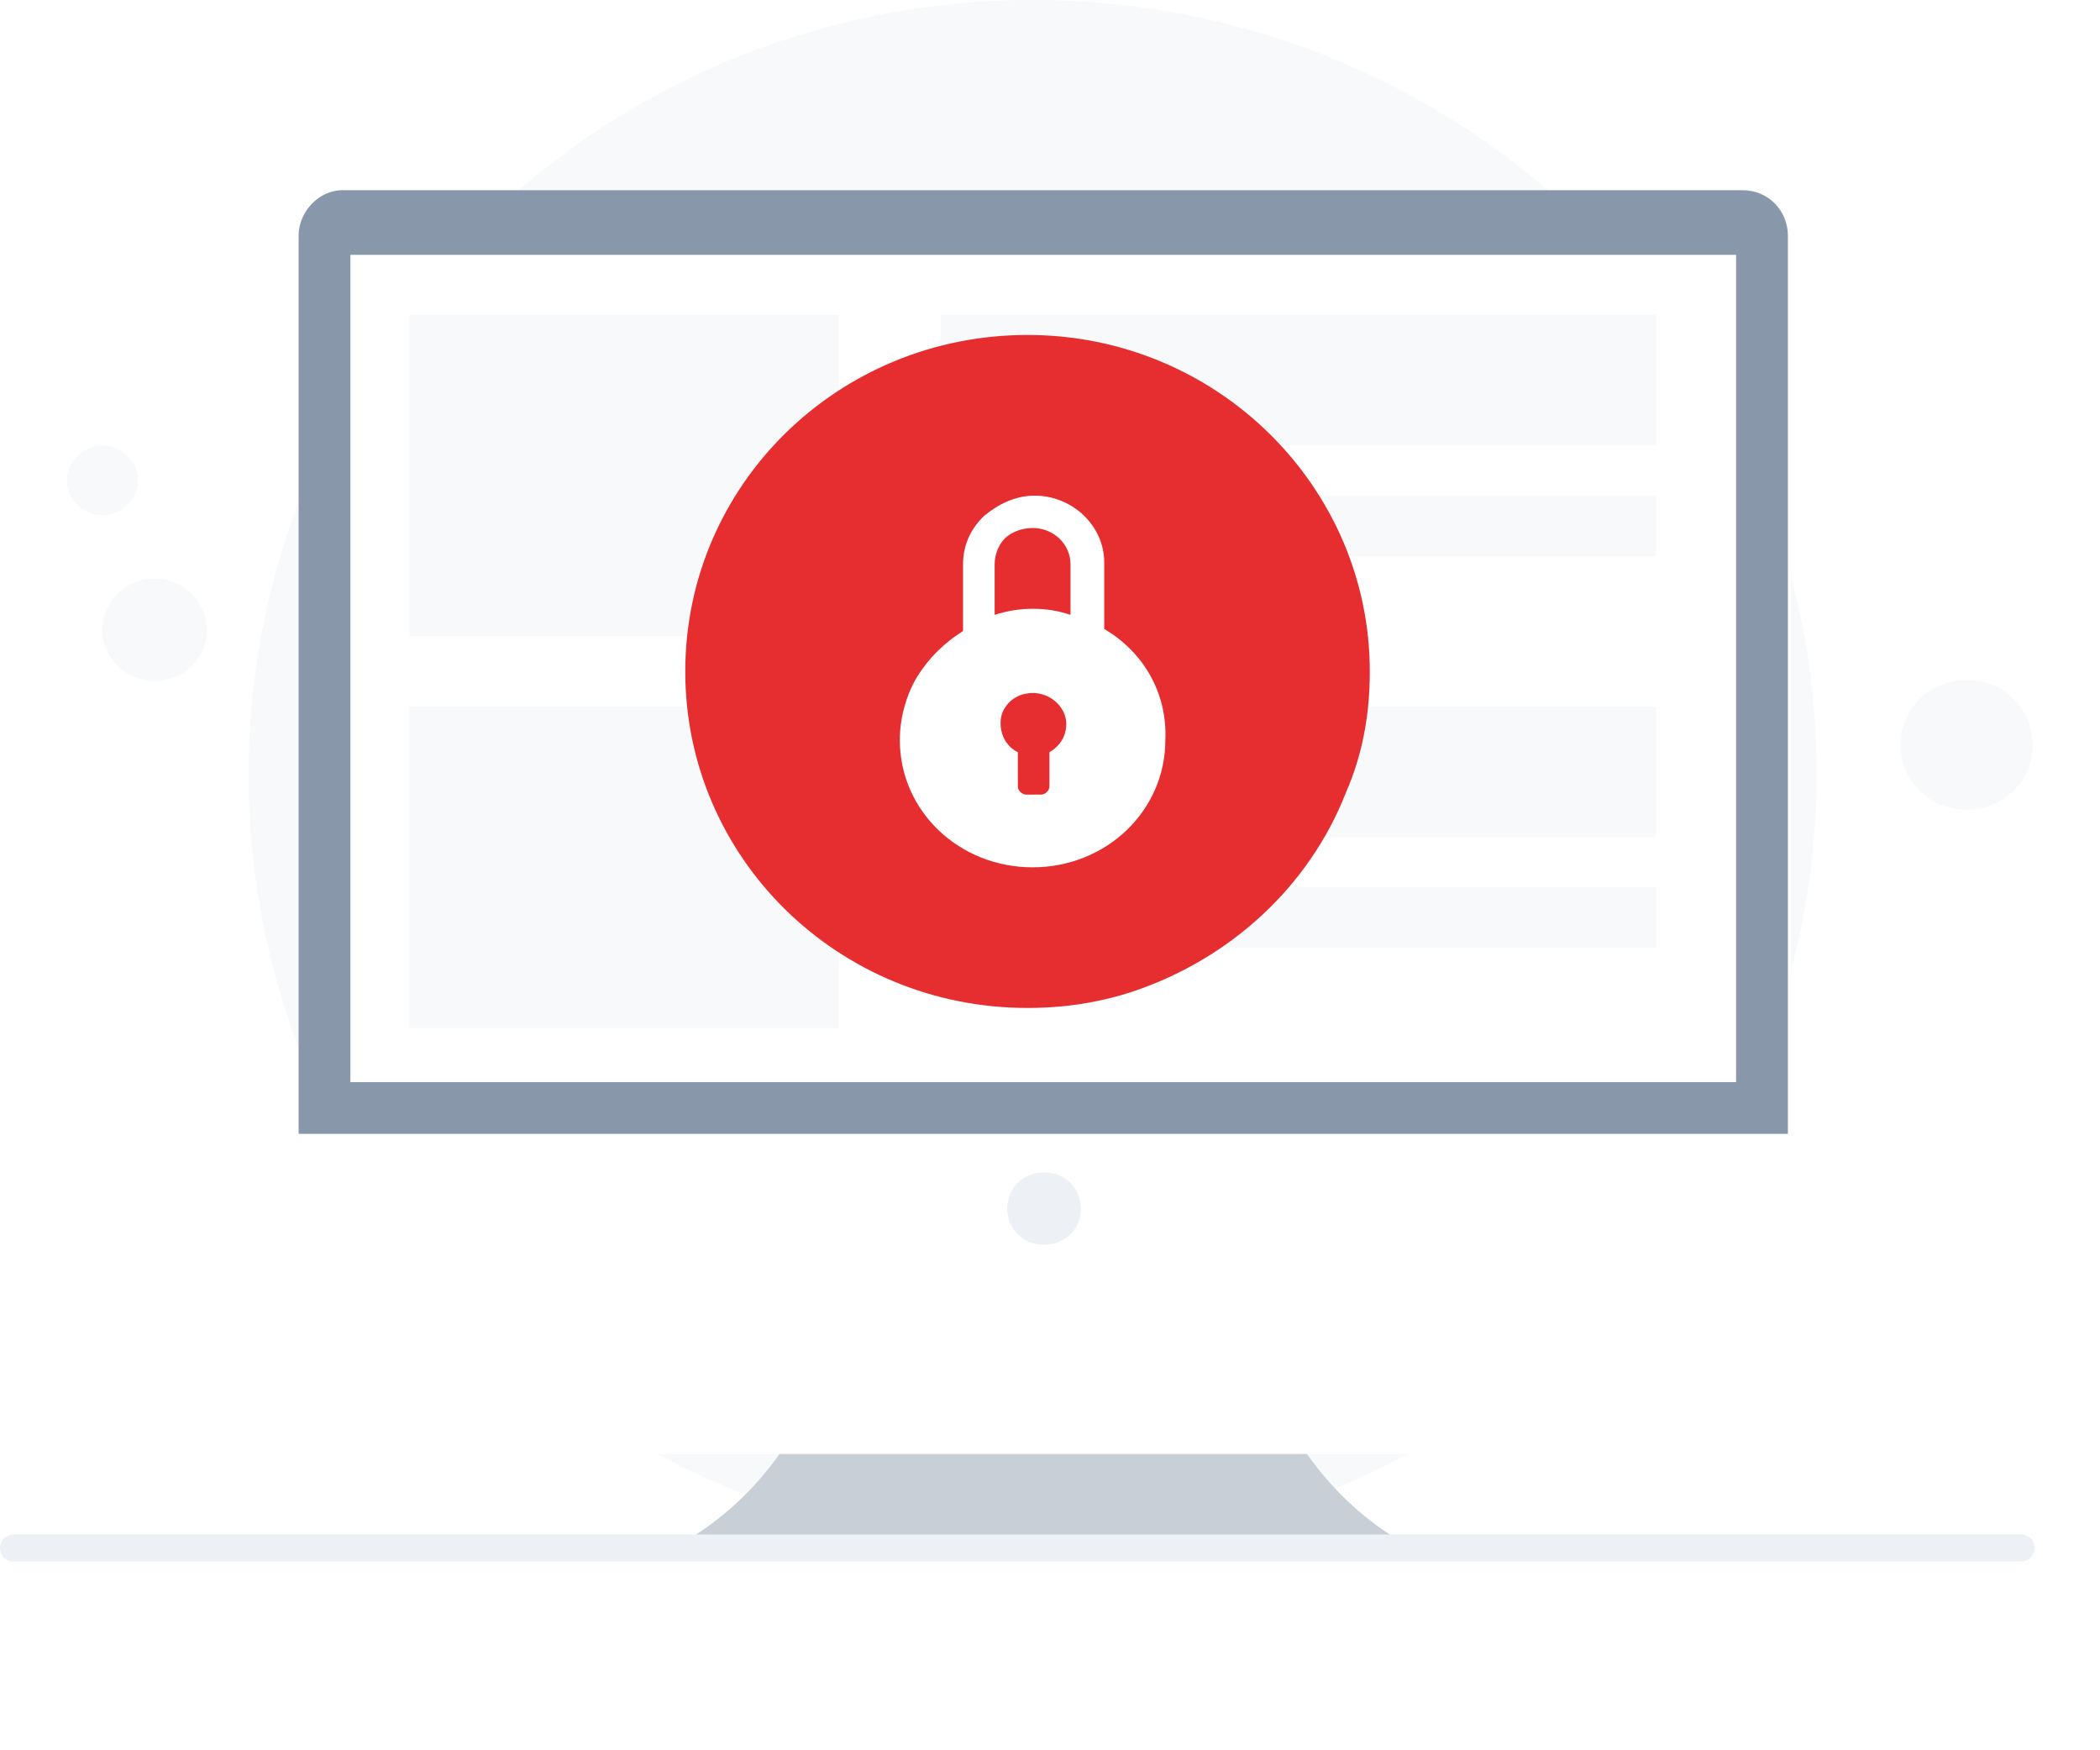 <svg width="156" height="130" viewBox="0 0 156 130" fill="none" xmlns="http://www.w3.org/2000/svg">
<path d="M76.708 115C108.897 115 134.951 89.239 134.951 57.454C134.951 25.669 108.897 0 76.708 0C44.613 0 18.465 25.762 18.465 57.546C18.465 89.331 44.613 115 76.708 115Z" fill="#F7F9FA"/>
<path d="M104.555 114.786C95.682 115.064 85.015 114.786 77.463 114.693C70.006 114.971 59.244 115.064 50.371 114.786C59.15 109.874 62.265 100.7 62.643 94.677H92.095C92.755 100.607 95.871 109.874 104.555 114.786Z" fill="#C8CFD6"/>
<g filter="url(#filter0_d_42_59)">
<path d="M133.059 17.949V93.658C133.059 95.604 131.549 96.994 129.85 96.994H25.635C23.842 96.994 22.426 95.511 22.426 93.658V17.949C22.426 16.188 23.936 14.613 25.635 14.613H129.661C131.643 14.705 133.059 16.188 133.059 17.949Z" fill="white"/>
</g>
<path d="M132.815 17.502V84.215H22.184V17.502C22.184 15.685 23.733 14.128 25.411 14.128H129.458C131.395 14.128 132.815 15.685 132.815 17.502Z" fill="#8898AA"/>
<path d="M128.837 18.928H26.031V80.374H128.966V18.928H128.837Z" fill="white"/>
<rect x="30.414" y="23.387" width="31.877" height="23.874" fill="#F7F9FA"/>
<rect x="69.883" y="23.387" width="53.128" height="9.699" fill="#F7F9FA"/>
<rect x="69.883" y="52.483" width="53.128" height="9.699" fill="#F7F9FA"/>
<rect x="69.883" y="36.815" width="53.128" height="4.476" fill="#F7F9FA"/>
<rect x="69.883" y="65.911" width="53.128" height="4.476" fill="#F7F9FA"/>
<rect x="30.414" y="52.483" width="31.877" height="23.874" fill="#F7F9FA"/>
<path d="M77.558 92.453C79.068 92.453 80.295 91.341 80.295 89.766C80.295 88.283 79.163 87.078 77.558 87.078C76.047 87.078 74.82 88.19 74.82 89.766C74.82 91.248 75.953 92.453 77.558 92.453Z" fill="#EDF1F5"/>
<path d="M1 114.971H150.147" stroke="#EDF1F5" stroke-width="2" stroke-miterlimit="10" stroke-linecap="round" stroke-linejoin="round"/>
<path d="M11.484 50.596C13.655 50.596 15.354 48.928 15.354 46.797C15.354 44.666 13.655 42.998 11.484 42.998C9.312 42.998 7.613 44.666 7.613 46.797C7.613 48.928 9.407 50.596 11.484 50.596Z" fill="#F7F9FA"/>
<path d="M7.612 38.272C9.028 38.272 10.255 37.067 10.255 35.677C10.255 34.287 9.028 33.083 7.612 33.083C6.196 33.083 4.969 34.287 4.969 35.677C4.969 37.16 6.196 38.272 7.612 38.272Z" fill="#F7F9FA"/>
<path d="M146.092 60.141C148.83 60.141 151.001 58.01 151.001 55.322C151.001 52.635 148.83 50.504 146.092 50.504C143.355 50.504 141.184 52.635 141.184 55.322C141.184 58.01 143.355 60.141 146.092 60.141Z" fill="#F7F9FA"/>
<path d="M101.757 49.872C101.757 53.097 101.211 56.053 99.98 58.874C97.246 65.862 91.368 71.237 84.124 73.655C81.663 74.462 79.066 74.865 76.332 74.865C62.252 74.865 50.906 63.712 50.906 49.872C50.906 36.032 62.252 24.879 76.332 24.879C90.412 24.879 101.757 36.166 101.757 49.872Z" fill="#E62E30"/>
<path d="M82.028 46.717V41.766C82.028 39.066 79.68 36.815 76.862 36.815C75.454 36.815 74.201 37.415 73.105 38.315C72.166 39.216 71.54 40.416 71.54 41.916V46.867C70.131 47.767 69.035 48.817 68.096 50.317C67.313 51.667 66.844 53.318 66.844 54.968C66.844 60.219 71.227 64.419 76.706 64.419C82.185 64.419 86.568 60.219 86.568 54.968C86.725 51.367 84.846 48.367 82.028 46.717ZM77.958 55.868V58.419C77.958 58.718 77.645 59.019 77.332 59.019H76.236C75.923 59.019 75.61 58.718 75.61 58.419V56.768V55.868C74.671 55.418 74.201 54.368 74.358 53.318C74.514 52.418 75.297 51.667 76.236 51.517C77.802 51.217 79.21 52.418 79.21 53.768C79.21 54.668 78.741 55.418 77.958 55.868ZM79.524 45.666C78.584 45.367 77.802 45.217 76.706 45.217C75.767 45.217 74.827 45.367 73.888 45.666V41.916C73.888 41.166 74.201 40.416 74.671 39.966C75.14 39.516 75.923 39.216 76.706 39.216C78.271 39.216 79.524 40.416 79.524 41.916V45.666Z" fill="white"/>
<defs>
<filter id="filter0_d_42_59" x="0.426" y="3.613" width="154.633" height="126.381" filterUnits="userSpaceOnUse" color-interpolation-filters="sRGB">
<feFlood flood-opacity="0" result="BackgroundImageFix"/>
<feColorMatrix in="SourceAlpha" type="matrix" values="0 0 0 0 0 0 0 0 0 0 0 0 0 0 0 0 0 0 127 0" result="hardAlpha"/>
<feOffset dy="11"/>
<feGaussianBlur stdDeviation="11"/>
<feColorMatrix type="matrix" values="0 0 0 0 0.398 0 0 0 0 0.477 0 0 0 0 0.575 0 0 0 0.27 0"/>
<feBlend mode="normal" in2="BackgroundImageFix" result="effect1_dropShadow_42_59"/>
<feBlend mode="normal" in="SourceGraphic" in2="effect1_dropShadow_42_59" result="shape"/>
</filter>
</defs>
</svg>
